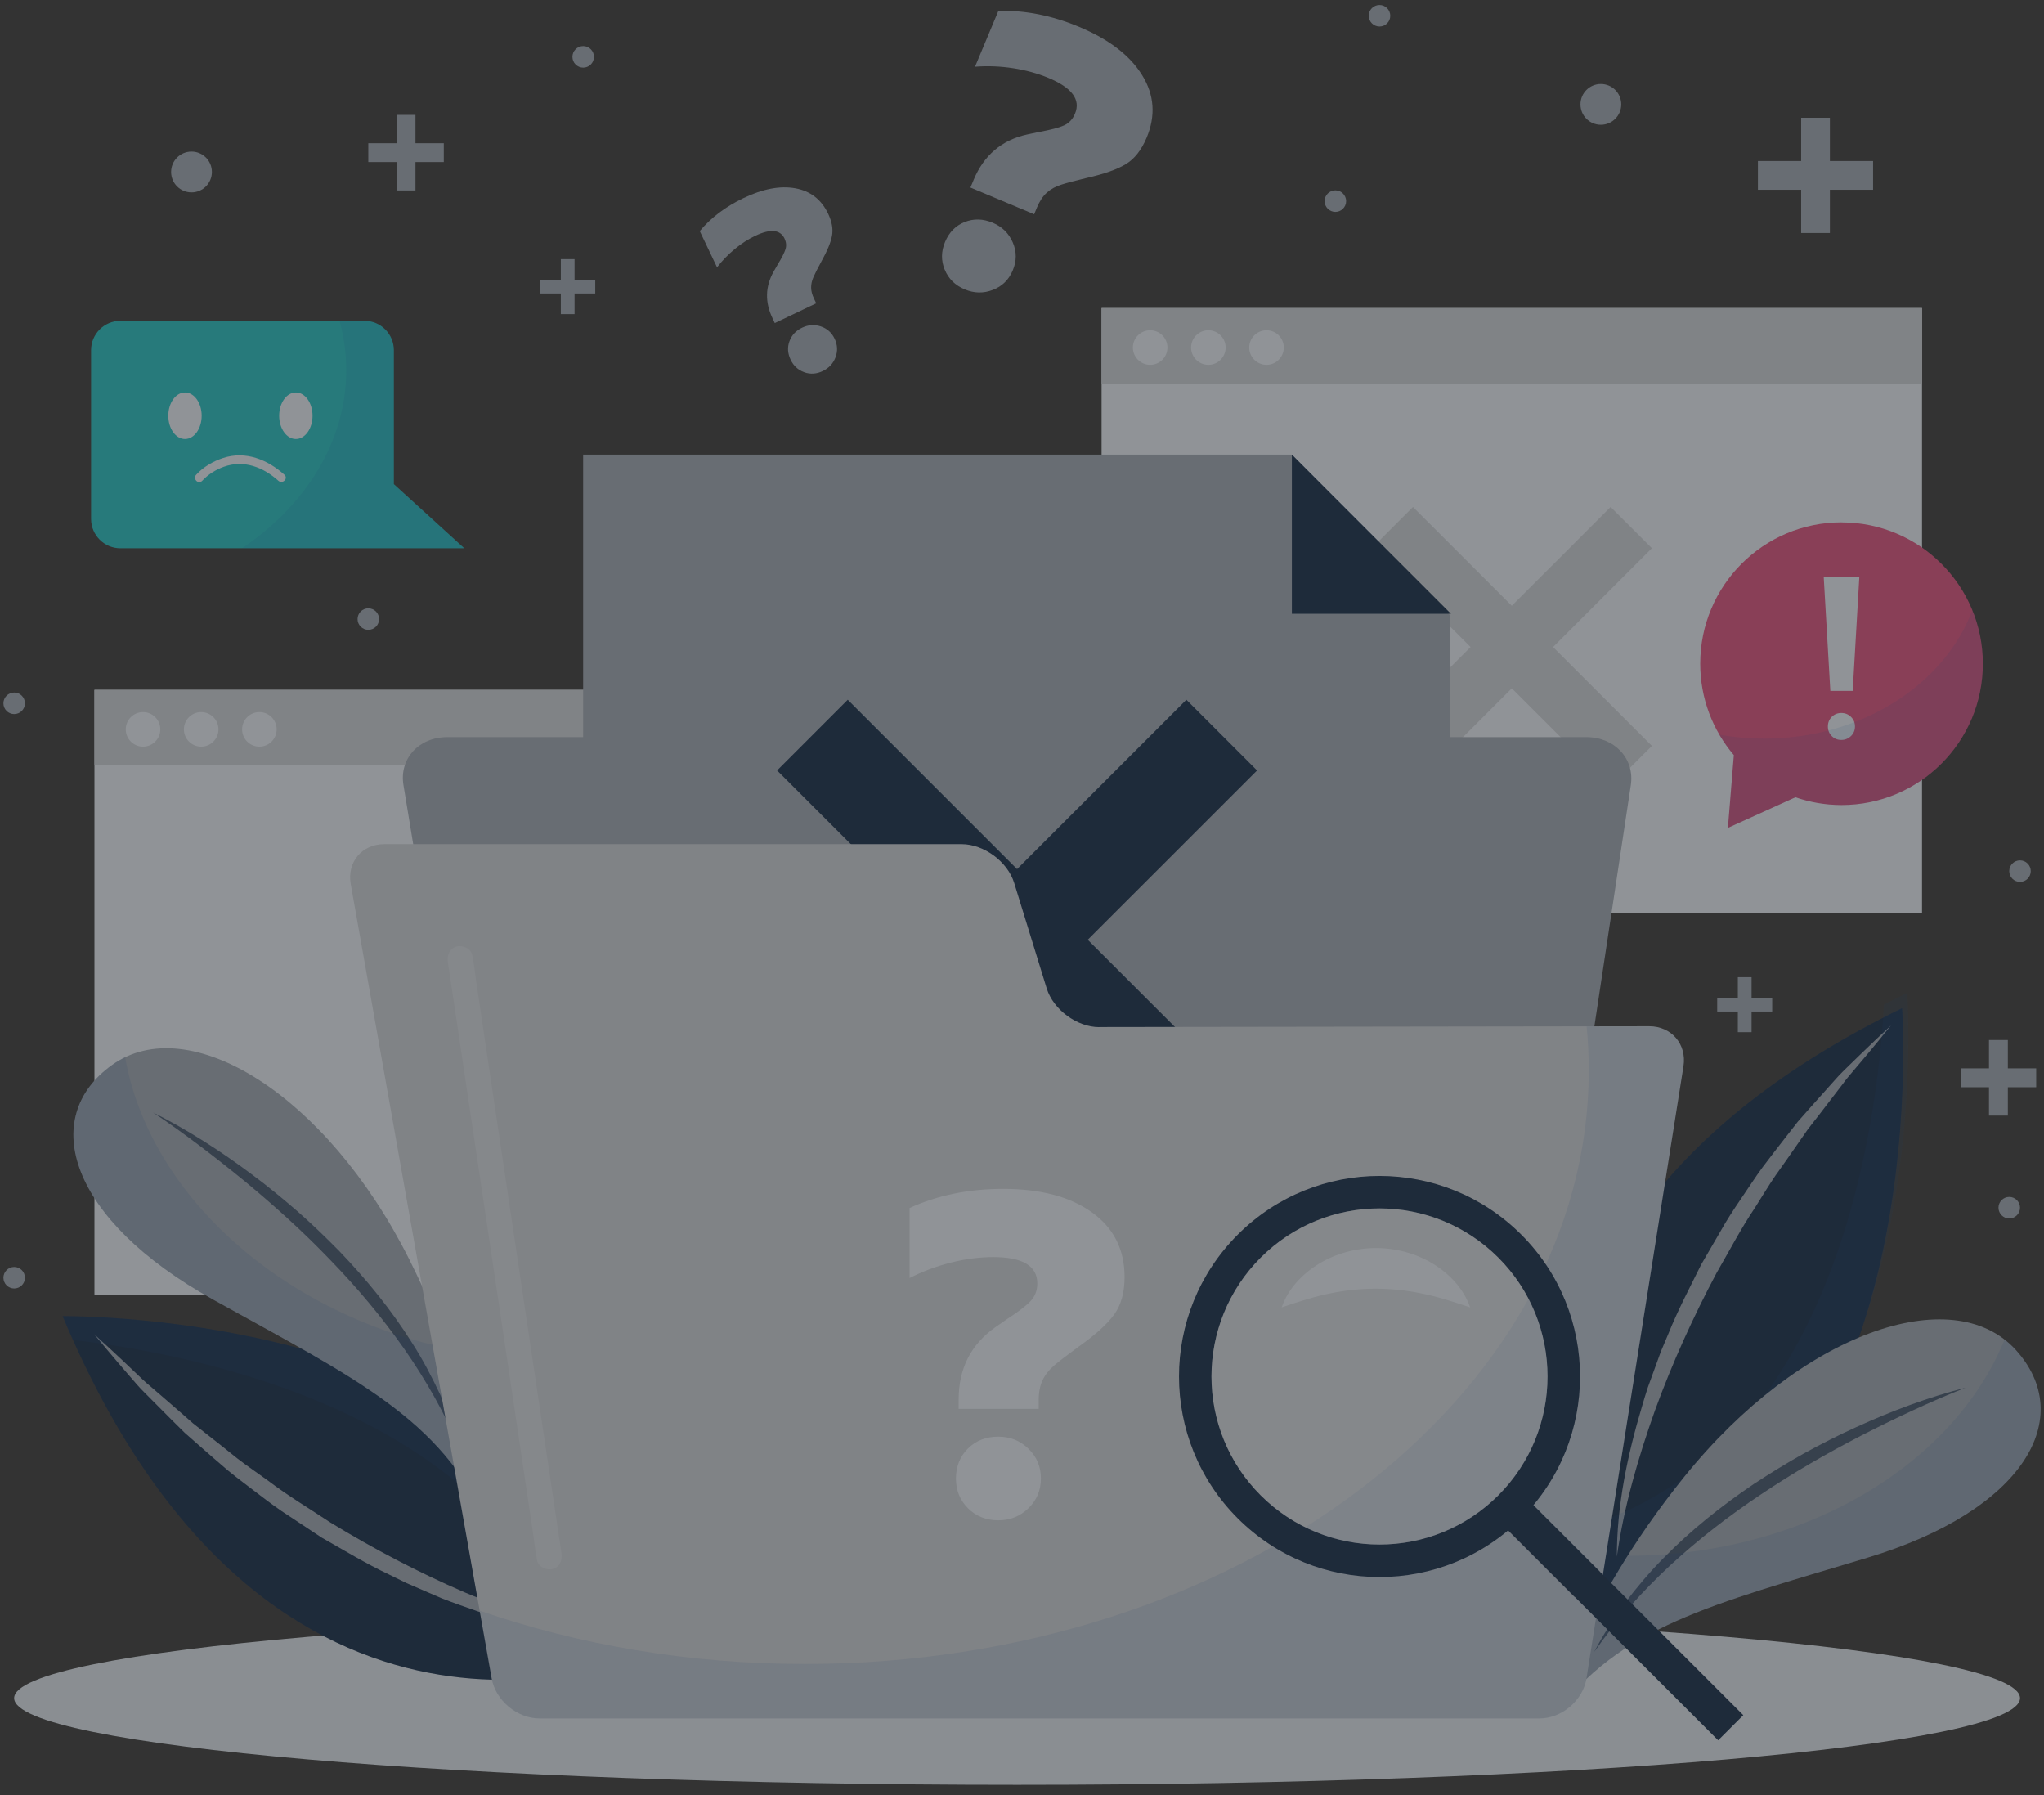 <svg width="320" height="281" viewBox="0 0 320 281" fill="none" xmlns="http://www.w3.org/2000/svg">
<rect x="0" y="0" width="320" height="281" fill="#333333" stroke="none"/>
<g opacity="0.5">
<path d="M143.232 107.98H14.787V202.729H143.232V107.98Z" fill="#EDF4FC"/>
<path d="M143.232 107.98H14.787V119.797H143.232V107.98Z" fill="#CED3D9"/>
<path d="M25.097 114.163C25.097 115.654 23.884 116.868 22.392 116.868C20.901 116.868 19.688 115.654 19.688 114.163C19.688 112.671 20.901 111.458 22.392 111.458C23.884 111.458 25.097 112.671 25.097 114.163Z" fill="#EDF4FC"/>
<path d="M34.201 114.163C34.201 115.654 32.987 116.868 31.496 116.868C30.004 116.868 28.791 115.654 28.791 114.163C28.791 112.671 30.004 111.458 31.496 111.458C32.987 111.458 34.201 112.671 34.201 114.163Z" fill="#EDF4FC"/>
<path d="M43.312 114.163C43.312 115.654 42.099 116.868 40.607 116.868C39.116 116.868 37.902 115.654 37.902 114.163C37.902 112.671 39.116 111.458 40.607 111.458C42.099 111.458 43.312 112.671 43.312 114.163Z" fill="#EDF4FC"/>
<path d="M300.903 48.217H172.459V142.966H300.903V48.217Z" fill="#EDF4FC"/>
<path d="M300.903 48.217H172.459V60.034H300.903V48.217Z" fill="#CED3D9"/>
<path d="M182.769 54.4C182.769 55.891 181.556 57.105 180.064 57.105C178.573 57.105 177.359 55.891 177.359 54.4C177.359 52.908 178.573 51.695 180.064 51.695C181.556 51.695 182.769 52.908 182.769 54.4Z" fill="#EDF4FC"/>
<path d="M191.881 54.4C191.881 55.891 190.667 57.105 189.176 57.105C187.684 57.105 186.471 55.891 186.471 54.4C186.471 52.908 187.684 51.695 189.176 51.695C190.667 51.695 191.881 52.908 191.881 54.4Z" fill="#EDF4FC"/>
<path d="M200.984 54.4C200.984 55.891 199.771 57.105 198.279 57.105C196.788 57.105 195.574 55.891 195.574 54.4C195.574 52.908 196.788 51.695 198.279 51.695C199.771 51.695 200.984 52.908 200.984 54.4Z" fill="#EDF4FC"/>
<path d="M258.614 85.808L252.153 79.355L236.681 94.819L221.209 79.355L214.756 85.808L230.228 101.28L214.756 116.752L221.209 123.205L236.681 107.741L252.153 123.205L258.614 116.752L243.142 101.28L258.614 85.808Z" fill="#CED3D9"/>
<path d="M159.229 279.37C245.946 279.37 316.245 273.294 316.245 265.799C316.245 258.304 245.946 252.229 159.229 252.229C72.511 252.229 2.213 258.304 2.213 265.799C2.213 273.294 72.511 279.37 159.229 279.37Z" fill="#E1EAF2"/>
<path d="M120.935 49.794C119.737 47.29 119.799 44.863 121.12 42.506L121.762 41.385C122.387 40.365 122.789 39.577 122.967 39.02C123.145 38.472 123.091 37.915 122.828 37.343C122.148 35.921 120.618 35.774 118.23 36.91C117.125 37.436 116.05 38.132 115.015 38.989C113.979 39.847 113.059 40.798 112.256 41.841L109.551 36.169C111.321 34.059 113.6 32.335 116.406 30.998C119.428 29.553 122.125 29.043 124.497 29.468C126.87 29.893 128.586 31.215 129.652 33.456C130.247 34.708 130.448 35.859 130.255 36.903C130.062 37.946 129.513 39.268 128.617 40.875C128.021 41.972 127.604 42.8 127.357 43.356C127.109 43.912 126.986 44.461 126.986 45.002C126.986 45.543 127.14 46.138 127.45 46.772L127.782 47.475L121.298 50.566L120.927 49.794H120.935ZM125.904 58.256C124.946 57.916 124.235 57.267 123.779 56.309C123.307 55.327 123.245 54.361 123.593 53.41C123.941 52.46 124.606 51.749 125.587 51.285C126.545 50.829 127.519 50.767 128.501 51.092C129.49 51.424 130.209 52.066 130.664 53.024C131.12 53.982 131.167 54.948 130.804 55.922C130.44 56.896 129.776 57.607 128.817 58.071C127.836 58.542 126.862 58.604 125.904 58.264V58.256Z" fill="#9DA7B3"/>
<path d="M152.428 28.147C154.043 24.29 156.833 21.925 160.798 21.052L162.699 20.65C164.476 20.326 165.767 19.993 166.555 19.638C167.351 19.282 167.931 18.672 168.294 17.799C169.214 15.604 167.838 13.741 164.167 12.203C162.467 11.492 160.612 10.982 158.611 10.673C156.609 10.364 154.615 10.287 152.644 10.441L156.3 1.708C160.442 1.577 164.67 2.412 168.982 4.22C173.634 6.167 176.911 8.687 178.812 11.771C180.721 14.854 180.953 18.123 179.508 21.562C178.696 23.487 177.614 24.87 176.247 25.697C174.879 26.524 172.846 27.235 170.149 27.845C168.325 28.278 166.973 28.634 166.099 28.92C165.226 29.198 164.492 29.607 163.881 30.156C163.271 30.705 162.768 31.47 162.351 32.451L161.903 33.533L151.926 29.352L152.428 28.162V28.147ZM147.899 42.212C147.319 40.79 147.335 39.345 147.953 37.869C148.587 36.354 149.607 35.319 151.021 34.754C152.436 34.19 153.896 34.229 155.411 34.863C156.887 35.481 157.93 36.509 158.556 37.946C159.175 39.384 159.175 40.837 158.556 42.313C157.938 43.789 156.903 44.809 155.442 45.373C153.981 45.937 152.513 45.914 151.045 45.296C149.53 44.662 148.486 43.634 147.907 42.212H147.899Z" fill="#9DA7B3"/>
<path d="M314.341 167.225V162.789H311.389V167.225H306.953V170.177H311.389V174.613H314.341V170.177H318.777V167.225H314.341Z" fill="#9DA7B3"/>
<path d="M286.481 25.202V18.432H281.983V25.202H275.213V29.7H281.983V36.47H286.481V29.7H293.243V25.202H286.481Z" fill="#9DA7B3"/>
<path d="M274.217 156.182V152.951H272.068V156.182H268.838V158.33H272.068V161.56H274.217V158.33H277.447V156.182H274.217Z" fill="#9DA7B3"/>
<path d="M89.951 43.788V40.558H87.803V43.788H84.572V45.937H87.803V49.167H89.951V45.937H93.189V43.788H89.951Z" fill="#9DA7B3"/>
<path d="M65.043 22.42V17.984H62.098V22.42H57.662V25.364H62.098V29.808H65.043V25.364H69.479V22.42H65.043Z" fill="#9DA7B3"/>
<path d="M210.745 31.478C210.745 32.413 209.987 33.163 209.06 33.163C208.132 33.163 207.375 32.405 207.375 31.478C207.375 30.55 208.132 29.793 209.06 29.793C209.987 29.793 210.745 30.55 210.745 31.478Z" fill="#9DA7B3"/>
<path d="M217.655 2.466C217.655 3.401 216.897 4.15 215.97 4.15C215.043 4.15 214.285 3.393 214.285 2.466C214.285 1.538 215.043 0.781 215.97 0.781C216.897 0.781 217.655 1.538 217.655 2.466Z" fill="#9DA7B3"/>
<path d="M250.623 19.53C252.386 19.53 253.815 18.101 253.815 16.338C253.815 14.575 252.386 13.146 250.623 13.146C248.861 13.146 247.432 14.575 247.432 16.338C247.432 18.101 248.861 19.53 250.623 19.53Z" fill="#9DA7B3"/>
<path d="M317.928 136.351C317.928 137.286 317.171 138.036 316.243 138.036C315.316 138.036 314.559 137.278 314.559 136.351C314.559 135.423 315.316 134.666 316.243 134.666C317.171 134.666 317.928 135.423 317.928 136.351Z" fill="#9DA7B3"/>
<path d="M316.245 189.034C316.245 189.969 315.487 190.719 314.56 190.719C313.632 190.719 312.875 189.962 312.875 189.034C312.875 188.107 313.632 187.35 314.56 187.35C315.487 187.35 316.245 188.107 316.245 189.034Z" fill="#9DA7B3"/>
<path d="M59.348 96.898C59.348 97.833 58.591 98.582 57.663 98.582C56.736 98.582 55.978 97.825 55.978 96.898C55.978 95.97 56.736 95.213 57.663 95.213C58.591 95.213 59.348 95.97 59.348 96.898Z" fill="#9DA7B3"/>
<path d="M29.981 30.11C31.744 30.11 33.173 28.681 33.173 26.918C33.173 25.155 31.744 23.726 29.981 23.726C28.218 23.726 26.789 25.155 26.789 26.918C26.789 28.681 28.218 30.11 29.981 30.11Z" fill="#9DA7B3"/>
<path d="M92.989 8.896C92.989 9.831 92.231 10.581 91.304 10.581C90.376 10.581 89.619 9.823 89.619 8.896C89.619 7.968 90.376 7.211 91.304 7.211C92.231 7.211 92.989 7.968 92.989 8.896Z" fill="#9DA7B3"/>
<path d="M3.905 110.082C3.905 111.017 3.147 111.767 2.22 111.767C1.293 111.767 0.535 111.01 0.535 110.082C0.535 109.155 1.293 108.397 2.22 108.397C3.147 108.397 3.905 109.155 3.905 110.082Z" fill="#9DA7B3"/>
<path d="M3.905 199.993C3.905 200.928 3.147 201.678 2.22 201.678C1.293 201.678 0.535 200.921 0.535 199.993C0.535 199.066 1.293 198.309 2.22 198.309C3.147 198.309 3.905 199.066 3.905 199.993Z" fill="#9DA7B3"/>
<path d="M249.904 250.799C249.904 250.799 221.943 194.901 297.781 157.805C297.781 157.805 303.592 237.46 249.904 250.799Z" fill="#0A2342"/>
<path d="M253.127 243.681C253.112 235.69 254.781 227.753 257.076 220.095C257.37 219.136 257.633 218.17 257.957 217.22L258.985 214.391L260.013 211.563L261.18 208.788C262.679 205.063 264.557 201.516 266.335 197.922L269.356 192.721C270.33 190.967 271.435 189.297 272.564 187.636C273.7 185.982 274.774 184.289 275.956 182.682C277.162 181.082 278.391 179.498 279.62 177.921L281.467 175.556L283.453 173.307L287.448 168.84C288.105 168.091 288.832 167.403 289.543 166.707L291.691 164.621C293.129 163.237 294.574 161.87 296.035 160.517C294.783 162.07 293.523 163.608 292.248 165.131L290.331 167.403C289.69 168.16 289.04 168.902 288.461 169.714L284.844 174.428L283.02 176.77L281.328 179.204C280.207 180.827 279.071 182.45 277.927 184.05C276.814 185.68 275.81 187.381 274.751 189.035C272.548 192.304 270.732 195.812 268.754 199.213C265.06 206.168 261.798 213.348 259.101 220.751C256.458 228.171 254.24 235.783 253.127 243.666V243.681Z" fill="#9DA7B3"/>
<path opacity="0.1" d="M294.944 157.248C293.886 176.468 287.293 227.56 247.523 239.129C248.961 244.933 250.7 248.411 250.7 248.411C304.388 235.064 298.577 155.417 298.577 155.417C297.34 156.019 296.127 156.638 294.944 157.248Z" fill="#0046A0"/>
<path d="M243.064 268.791C243.064 268.791 247.045 251.773 263.684 231.146C281.915 208.549 305.695 200.418 315.564 211.277C325.147 221.818 317.001 236.386 292.325 243.828C267.648 251.271 253.699 254.478 243.064 268.791Z" fill="#9DA7B3"/>
<path d="M307.751 217.196C302.102 219.43 296.638 222.019 291.267 224.762C285.911 227.537 280.686 230.543 275.694 233.905C270.686 237.236 265.925 240.922 261.505 244.995C257.1 249.083 253.066 253.581 249.58 258.558C250.987 255.861 252.648 253.303 254.441 250.83C256.296 248.411 258.267 246.054 260.423 243.89C264.704 239.516 269.519 235.682 274.589 232.266C277.147 230.589 279.744 228.99 282.41 227.498C285.092 226.037 287.804 224.639 290.586 223.387C296.128 220.852 301.854 218.711 307.743 217.204L307.751 217.196Z" fill="#3B4F68"/>
<path opacity="0.1" d="M315.564 211.277C315.03 210.689 314.443 210.164 313.832 209.685C305.826 229.291 282.44 243.488 254.811 243.519C245.561 258.156 243.064 268.783 243.064 268.783C253.699 254.47 267.648 251.263 292.325 243.82C317.001 236.378 325.139 221.81 315.564 211.269V211.277Z" fill="#0046A0"/>
<path d="M99.843 259.231C99.843 259.231 42.407 283.876 9.801 206.006C9.801 206.006 89.657 204.854 99.843 259.231Z" fill="#0A2342"/>
<path d="M95.252 256.534C87.276 256.085 79.447 253.952 71.936 251.209C71 250.861 70.042 250.536 69.115 250.158L66.356 248.968L63.597 247.77L60.9 246.448C57.267 244.733 53.836 242.646 50.35 240.667L45.335 237.344C43.642 236.27 42.035 235.064 40.45 233.851C38.866 232.622 37.243 231.448 35.697 230.172C34.175 228.874 32.66 227.56 31.161 226.239L28.912 224.26L26.779 222.15L22.552 217.9C21.841 217.204 21.199 216.439 20.542 215.682L18.587 213.417C17.289 211.903 16.014 210.372 14.746 208.842C16.222 210.187 17.691 211.532 19.136 212.892L21.292 214.94C22.011 215.62 22.714 216.316 23.487 216.942L27.977 220.821L30.203 222.776L32.529 224.608C34.082 225.821 35.636 227.05 37.166 228.287C38.727 229.492 40.365 230.59 41.957 231.749C45.095 234.145 48.488 236.154 51.765 238.333C58.488 242.429 65.467 246.1 72.701 249.223C79.95 252.291 87.423 254.949 95.229 256.526L95.252 256.534Z" fill="#9DA7B3"/>
<path opacity="0.1" d="M11.416 209.739C30.544 211.926 81.164 221.486 90.391 261.858C96.265 260.769 99.843 259.231 99.843 259.231C89.657 204.854 9.801 206.006 9.801 206.006C10.334 207.281 10.875 208.518 11.416 209.739Z" fill="#0046A0"/>
<path d="M76.225 238.249C76.225 238.249 75.947 220.767 64.053 197.088C51.023 171.136 29.515 158.153 17.567 166.677C5.967 174.946 10.836 190.905 33.371 203.417C55.907 215.922 68.867 222.011 76.225 238.256V238.249Z" fill="#9DA7B3"/>
<path d="M23.943 174.111C28.99 177.489 33.782 181.183 38.449 185.001C43.094 188.849 47.569 192.891 51.727 197.234C55.915 201.547 59.787 206.161 63.242 211.076C66.681 216.006 69.664 221.254 72.021 226.865C71.217 223.936 70.135 221.076 68.907 218.279C67.608 215.52 66.186 212.799 64.532 210.226C61.279 205.04 57.384 200.272 53.156 195.866C51.016 193.687 48.813 191.57 46.518 189.552C44.207 187.559 41.85 185.611 39.4 183.803C34.523 180.147 29.376 176.839 23.943 174.119V174.111Z" fill="#3B4F68"/>
<path opacity="0.1" d="M17.559 166.677C18.208 166.213 18.889 165.827 19.592 165.495C23.255 186.353 43.109 205.187 70.104 211.076C76.047 227.344 76.225 238.257 76.225 238.257C68.867 222.012 55.915 215.922 33.371 203.417C10.836 190.913 5.967 174.954 17.567 166.677H17.559Z" fill="#0046A0"/>
<path d="M235.312 255.173C234.686 259.308 230.536 262.693 226.077 262.693H94.317C89.866 262.693 85.661 259.316 84.981 255.189L63.164 122.88C62.484 118.753 65.568 115.376 70.027 115.376H248.35C252.801 115.376 255.939 118.761 255.313 122.896L235.32 255.173H235.312Z" fill="#9DA7B3"/>
<path d="M202.25 71.163H91.295V227.467H226.973V96.256L202.25 71.163Z" fill="#9DA7B3"/>
<path d="M202.25 71.163L227.158 96.071H202.25V71.163Z" fill="#0A2342"/>
<path d="M196.802 120.593L185.736 109.526L159.227 136.034L132.719 109.526L121.66 120.593L148.16 147.093L121.66 173.601L132.719 184.668L159.227 158.16L185.736 184.668L196.802 173.601L170.294 147.093L196.802 120.593Z" fill="#0A2342"/>
<path d="M172.103 160.772C168.602 160.772 164.9 158.044 163.864 154.698L158.779 138.214C157.751 134.867 154.042 132.131 150.541 132.131H60.158C56.657 132.131 54.3 134.952 54.911 138.391L76.975 262.709C77.586 266.156 80.947 268.969 84.448 268.969H241.016C244.517 268.969 247.825 266.14 248.373 262.686L263.552 166.909C264.1 163.454 261.681 160.633 258.188 160.633L172.103 160.757V160.772Z" fill="#CED3D9"/>
<path d="M150.084 219.036C150.084 214.198 152.009 210.427 155.85 207.722L157.697 206.439C159.451 205.303 160.672 204.368 161.36 203.626C162.048 202.892 162.395 201.98 162.395 200.89C162.395 198.139 160.092 196.763 155.494 196.763C153.361 196.763 151.151 197.049 148.879 197.621C146.607 198.193 144.443 198.997 142.402 200.04V189.081C146.769 187.087 151.653 186.09 157.063 186.09C162.898 186.09 167.527 187.311 170.935 189.754C174.351 192.196 176.059 195.573 176.059 199.893C176.059 202.312 175.51 204.267 174.421 205.767C173.331 207.258 171.476 208.935 168.872 210.782C167.117 212.065 165.835 213.047 165.031 213.734C164.227 214.422 163.617 215.195 163.215 216.045C162.813 216.903 162.612 217.946 162.612 219.175V220.528H150.084V219.036ZM151.545 236.077C150.285 234.817 149.659 233.264 149.659 231.417C149.659 229.57 150.285 227.955 151.545 226.718C152.797 225.481 154.381 224.871 156.275 224.871C158.168 224.871 159.706 225.497 161.004 226.757C162.31 228.016 162.96 229.57 162.96 231.417C162.96 233.264 162.303 234.817 161.004 236.077C159.698 237.337 158.122 237.963 156.275 237.963C154.428 237.963 152.797 237.337 151.545 236.077Z" fill="#EDF4FC"/>
<path opacity="0.1" d="M258.189 160.649L248.397 160.664C248.613 162.921 248.729 165.193 248.729 167.488C248.729 218.828 193.781 260.452 125.996 260.452C107.835 260.452 90.601 257.461 75.098 252.106L76.983 262.724C77.594 266.171 80.956 268.984 84.457 268.984H241.024C244.525 268.984 247.833 266.156 248.382 262.701L263.56 166.924C264.109 163.47 261.69 160.649 258.197 160.649H258.189Z" fill="#0046A0"/>
<g opacity="0.3">
<path d="M70.111 150.586C70.575 153.709 71.039 156.831 71.51 159.945C72.615 167.372 73.728 174.799 74.833 182.226C76.178 191.268 77.531 200.31 78.883 209.352C80.042 217.119 81.201 224.879 82.353 232.645C82.74 235.227 83.126 237.808 83.505 240.382C83.682 241.595 83.79 242.847 84.053 244.045C84.061 244.099 84.069 244.153 84.076 244.199C84.239 245.266 85.576 245.845 86.519 245.59C87.655 245.281 88.064 244.215 87.91 243.148C87.446 240.026 86.982 236.904 86.511 233.789C85.406 226.362 84.293 218.935 83.188 211.509C81.835 202.466 80.49 193.424 79.138 184.382C77.979 176.615 76.82 168.856 75.668 161.089C75.282 158.508 74.895 155.927 74.517 153.353C74.339 152.14 74.231 150.888 73.968 149.69C73.96 149.636 73.952 149.582 73.945 149.535C73.782 148.469 72.445 147.889 71.502 148.144C70.367 148.453 69.957 149.52 70.111 150.586Z" fill="#EDF4FC"/>
</g>
<path d="M288.298 81.758C276.08 81.758 266.18 91.665 266.18 103.876C266.18 109.34 268.158 114.333 271.443 118.189L270.515 129.581L281.088 124.789C283.352 125.57 285.779 126.002 288.306 126.002C300.524 126.002 310.424 116.095 310.424 103.884C310.424 91.673 300.517 81.766 288.306 81.766L288.298 81.758Z" fill="#E04B7C"/>
<path d="M286.768 115.206C286.366 114.804 286.165 114.302 286.165 113.707C286.165 113.112 286.366 112.609 286.768 112.207C287.169 111.806 287.672 111.597 288.267 111.597C288.862 111.597 289.364 111.798 289.782 112.207C290.199 112.609 290.408 113.112 290.408 113.707C290.408 114.302 290.199 114.804 289.782 115.206C289.364 115.608 288.862 115.817 288.267 115.817C287.672 115.817 287.169 115.616 286.768 115.206ZM285.516 90.329H291.088L290.052 108.142H286.551L285.516 90.329Z" fill="#EDF4FC"/>
<path opacity="0.1" d="M276.18 115.6C273.776 115.6 271.434 115.391 269.178 114.99C269.842 116.126 270.6 117.192 271.442 118.189L270.515 129.581L281.087 124.789C283.351 125.57 285.778 126.002 288.305 126.002C300.524 126.002 310.424 116.095 310.424 103.884C310.424 100.924 309.836 98.103 308.785 95.522C304.357 107.176 291.443 115.608 276.187 115.608L276.18 115.6Z" fill="#0046A0"/>
<path d="M61.657 75.776V54.802C61.657 52.282 59.594 50.219 57.075 50.219H18.843C16.323 50.219 14.26 52.282 14.26 54.802V81.232C14.26 83.752 16.323 85.815 18.843 85.815H72.686L61.657 75.776Z" fill="#1CC2C4"/>
<path d="M31.572 65.073C31.572 67.082 30.405 68.713 28.96 68.713C27.515 68.713 26.348 67.082 26.348 65.073C26.348 63.063 27.515 61.433 28.96 61.433C30.405 61.433 31.572 63.063 31.572 65.073Z" fill="#EDF4FC"/>
<path d="M48.929 65.073C48.929 67.082 47.762 68.713 46.317 68.713C44.872 68.713 43.705 67.082 43.705 65.073C43.705 63.063 44.872 61.433 46.317 61.433C47.762 61.433 48.929 63.063 48.929 65.073Z" fill="#EDF4FC"/>
<path d="M31.657 75.258C32.554 74.277 33.798 73.504 35.035 73.064C38.172 71.935 41.202 73.118 43.59 75.258C44.231 75.83 45.174 74.888 44.533 74.316C41.882 71.935 38.451 70.537 34.927 71.688C33.381 72.19 31.812 73.102 30.707 74.316C30.127 74.949 31.07 75.9 31.65 75.258H31.657Z" fill="#EDF4FC"/>
<path opacity="0.1" d="M61.657 75.776V54.802C61.657 52.282 59.594 50.219 57.074 50.219H53.156C53.836 52.707 54.199 55.296 54.199 57.947C54.199 69.091 47.87 79.069 37.885 85.815H72.685L61.657 75.776Z" fill="#0046A0"/>
<path d="M193.773 193.254C181.516 205.511 181.516 225.396 193.773 237.653C206.03 249.911 225.915 249.911 238.172 237.653C250.429 225.396 250.429 205.511 238.172 193.254C225.915 180.997 206.03 180.997 193.773 193.254ZM234.571 234.052C224.3 244.323 207.645 244.323 197.367 234.052C187.096 223.781 187.096 207.127 197.367 196.848C207.637 186.577 224.292 186.577 234.571 196.848C244.841 207.119 244.841 223.773 234.571 234.052Z" fill="#0A2342"/>
<path opacity="0.3" d="M215.969 241.765C230.498 241.765 242.276 229.987 242.276 215.458C242.276 200.929 230.498 189.15 215.969 189.15C201.44 189.15 189.662 200.929 189.662 215.458C189.662 229.987 201.44 241.765 215.969 241.765Z" fill="#EDF4FC"/>
<path d="M237.325 232.869L233.391 236.804L268.988 272.401L272.923 268.466L237.325 232.869Z" fill="#0A2342"/>
<path d="M237.321 232.878L233.387 236.813L246.497 249.923L250.431 245.988L237.321 232.878Z" fill="#0A2342"/>
<path d="M200.65 204.638C201.647 201.755 203.834 199.429 206.47 197.814C209.121 196.207 212.258 195.349 215.404 195.349C218.549 195.341 221.695 196.199 224.345 197.806C226.981 199.422 229.168 201.755 230.157 204.638C227.282 203.664 224.848 202.899 222.429 202.428C220.033 201.941 217.722 201.717 215.404 201.709C213.085 201.709 210.767 201.933 208.371 202.42C205.952 202.892 203.518 203.664 200.65 204.638Z" fill="#EDF4FC"/>
</g>
</svg>
